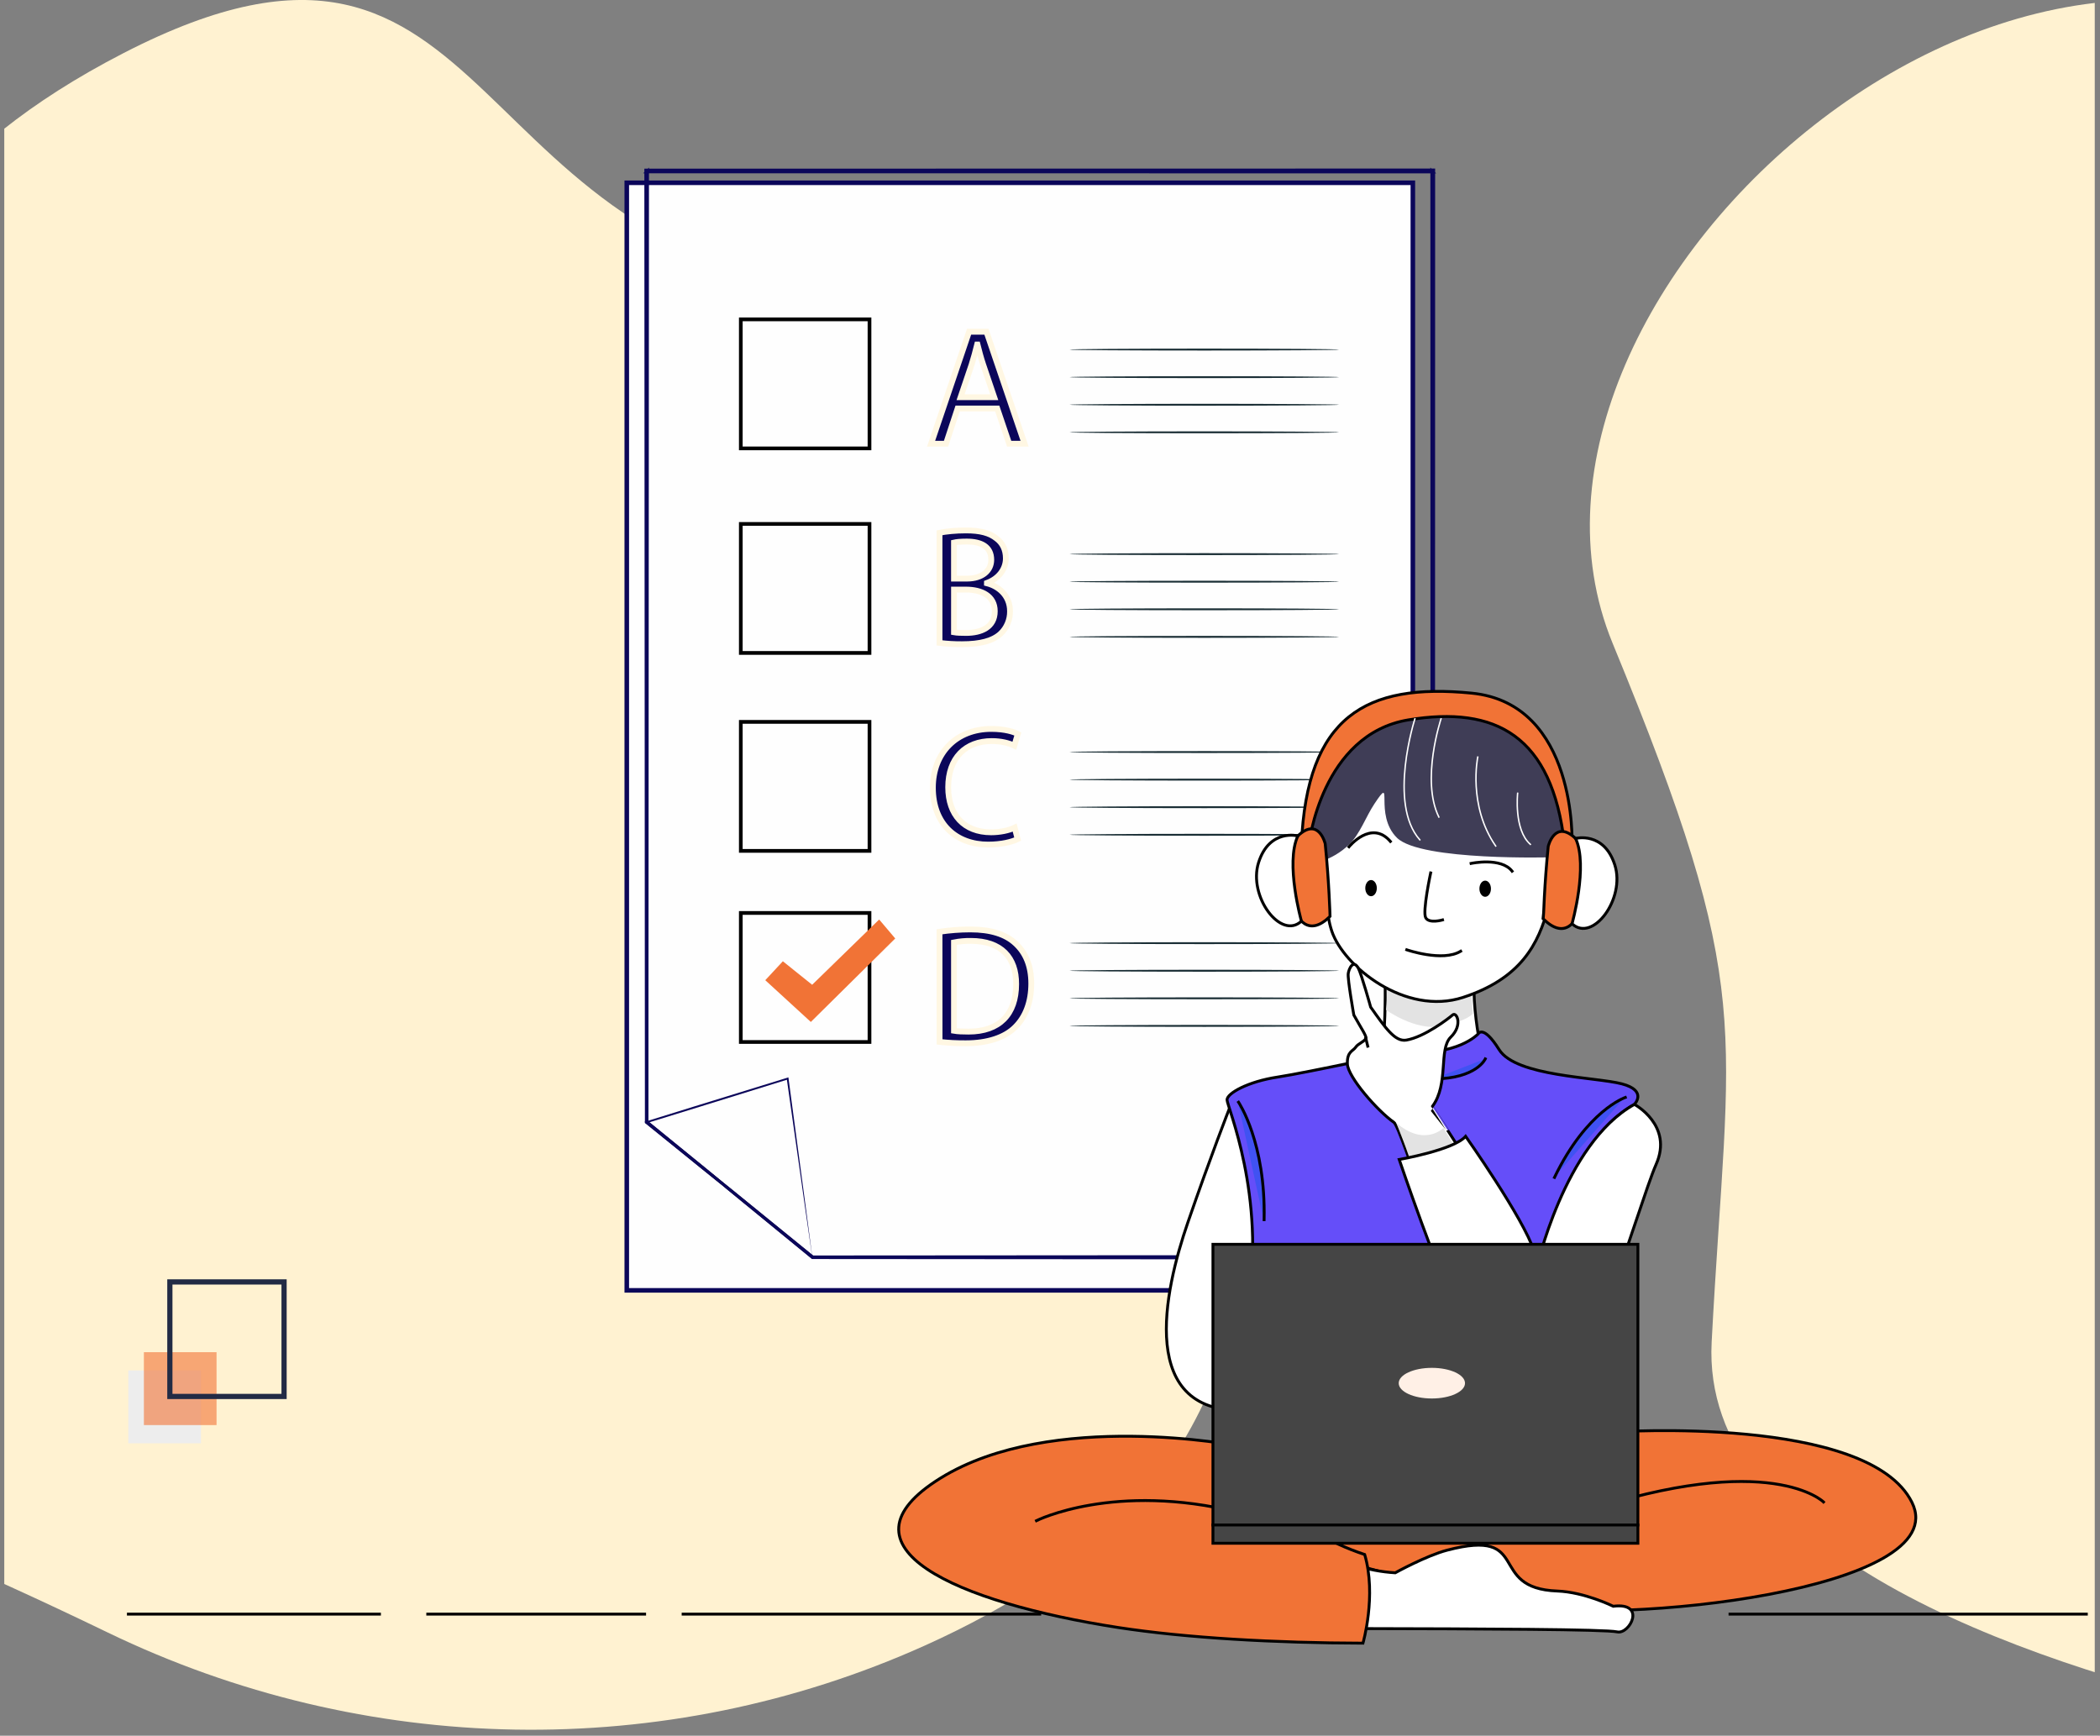 <?xml version="1.0" standalone="no"?>
<!DOCTYPE svg PUBLIC "-//W3C//DTD SVG 1.0//EN" "http://www.w3.org/TR/2001/REC-SVG-20010904/DTD/svg10.dtd">
<svg xmlns="http://www.w3.org/2000/svg" xmlns:xlink="http://www.w3.org/1999/xlink" id="body_1" width="300" height="248">

<rect width="100%" height="100%" fill="#808080" stroke="none"/>

<defs>
            <clipPath  id="1">

                <path clip-rule="evenodd" d="M0 0L330 0L330 273L0 273z" />            </clipPath>
                <clipPath  id="2">

                    <path clip-rule="evenodd" d="M250 0L329.449 0L329.449 273L250 273L250 0z" />                </clipPath>
            <clipPath  id="3">

                <path clip-rule="evenodd" d="M0 0L330 0L330 273L0 273z" />            </clipPath>
                <clipPath  id="4">

                    <path clip-rule="evenodd" d="M0.551 0L201 0L201 273L0.551 273L0.551 0z" />                </clipPath>
</defs>

<g transform="matrix(0.908 0 0 0.908 0.11 -0)">
	<g>
		<g clip-path="url(#1)" >
			<g clip-path="url(#2)" >
                <path d="M417.273 264.098C 396.641 272.625 374.383 274.5 352.898 269.52C 317.074 261.223 267.457 243.812 269.176 211.195C 271.859 160.348 276.441 156.711 253.594 101.219C 230.75 45.723 322.527 -35.07 379.141 16.508C 435.75 68.082 457.996 24.883 496.891 53.762C 511.48 64.594 519.09 85.969 521.133 110.938C 526.281 173.793 493.48 232.586 441.922 253.902L441.922 253.902L417.273 264.098z" stroke="none" fill="#FFF2D1" fill-rule="nonzero" />
			</g>
		</g>
		<g clip-path="url(#3)" >
			<g clip-path="url(#4)" >
                <path d="M145.379 258.941C 104.348 277.395 57.262 276.445 16.758 256.852C -3.23 247.184 -27.34 236.555 -47.543 230.625C -90.895 217.906 -142.242 134.109 -77.387 105.805C -12.531 77.504 -41.23 39.539 19.352 8.336C 79.934 -22.863 70.93 43.352 138.035 46.109C 205.145 48.867 217.203 193.434 180.211 234.785C 170.965 245.121 158.648 252.98 145.379 258.941z" stroke="none" fill="#FFF2D1" fill-rule="nonzero" />
			</g>
		</g>
        <path d="M31.5 215.645L20.066 215.645L20.066 227.113L31.5 227.113L31.5 215.645z" stroke="none" fill="#EDEDED" fill-rule="nonzero" />
        <path d="M33.949 212.777L22.516 212.777L22.516 224.246L33.949 224.246L33.949 212.777z" stroke="none" fill="#F17336" fill-rule="nonzero" fill-opacity="0.6" />
        <path d="M44.98 220.152L26.195 220.152L26.195 201.309L44.98 201.309L44.98 220.152zM27.012 219.332L44.164 219.332L44.164 202.133L27.012 202.133z" stroke="none" fill="#222B45" fill-rule="nonzero" />
        <path transform="matrix(0.914 0 0 0.916 0.55 0)"  d="M107.156 221.666L242.467 221.666L242.467 31.4L107.156 31.4L107.156 221.666z" stroke="#0B065A" stroke-width="0.784" stroke-linecap="square" fill="#FEFEFE" fill-rule="nonzero" />
        <path transform="matrix(0.914 0 0 0.916 0.55 0)"  d="M123.703 203.404L139.146 215.983L245.891 215.983L245.891 29.37L110.577 29.37L110.577 192.765L123.703 203.404z" stroke="#000000" stroke-width="0.494" stroke-linecap="square" fill="none" />
        <path transform="matrix(0.914 0 0 0.916 0.55 0)"  d="M123.703 203.404C 123.703 203.404 123.429 203.169 122.873 202.722L122.873 202.722L120.406 200.696L110.615 192.723L110.632 192.765C 110.645 165.928 110.684 106.288 110.731 29.37L110.731 29.37L110.581 29.519L244.711 29.532L245.891 29.532L245.729 29.37C 245.737 99.521 245.75 164.244 245.759 215.983L245.759 215.983L245.891 215.85L139.146 215.923L139.181 215.94L127.585 206.534L124.678 204.18C 124.032 203.66 123.703 203.404 123.703 203.404C 123.703 203.404 124.019 203.677 124.656 204.206L124.656 204.206L127.547 206.576L139.112 216.029L139.125 216.038L139.146 216.038L245.891 216.115L246.024 216.115L246.024 215.983C 246.032 164.244 246.041 99.521 246.058 29.37L246.058 29.37L246.058 29.2L244.711 29.2L110.577 29.221L110.427 29.221L110.427 29.37C 110.474 106.288 110.513 165.928 110.525 192.765L110.525 192.765L110.525 192.795L110.543 192.808L120.368 200.739L122.861 202.739C 123.416 203.186 123.703 203.404 123.703 203.404z" stroke="#0B065A" stroke-width="0.494" stroke-linecap="square" fill="#0B065A" fill-rule="nonzero" />
        <path d="M136.969 103.039L116.141 103.039L116.141 82.152L136.969 82.152L136.969 103.039zM116.719 102.449L136.387 102.449L136.387 82.734L116.719 82.734z" stroke="none" fill="#000000" fill-rule="nonzero" />
        <path d="M210.562 87.195C 210.562 87.277 201.066 87.348 189.359 87.348C 177.645 87.348 168.148 87.277 168.148 87.195C 168.148 87.109 177.641 87.043 189.359 87.043C 201.074 87.043 210.562 87.109 210.562 87.195z" stroke="none" fill="#1A2E35" fill-rule="nonzero" />
        <path d="M210.562 91.535C 210.562 91.617 201.066 91.684 189.359 91.684C 177.645 91.684 168.148 91.617 168.148 91.535C 168.148 91.449 177.641 91.383 189.359 91.383C 201.074 91.383 210.562 91.449 210.562 91.535z" stroke="none" fill="#1A2E35" fill-rule="nonzero" />
        <path d="M210.562 95.875C 210.562 95.961 201.066 96.027 189.359 96.027C 177.645 96.027 168.148 95.961 168.148 95.875C 168.148 95.793 177.641 95.723 189.359 95.723C 201.074 95.723 210.562 95.793 210.562 95.875z" stroke="none" fill="#1A2E35" fill-rule="nonzero" />
        <path d="M210.562 100.211C 210.562 100.297 201.066 100.367 189.359 100.367C 177.645 100.367 168.148 100.297 168.148 100.211C 168.148 100.129 177.641 100.062 189.359 100.062C 201.074 100.062 210.562 100.129 210.562 100.211z" stroke="none" fill="#1A2E35" fill-rule="nonzero" />
        <path d="M136.969 134.184L116.141 134.184L116.141 113.297L136.969 113.297L136.969 134.184zM116.719 133.598L136.387 133.598L136.387 113.887L116.719 113.887z" stroke="none" fill="#000000" fill-rule="nonzero" />
        <path d="M210.562 118.34C 210.562 118.422 201.066 118.492 189.359 118.492C 177.645 118.492 168.148 118.422 168.148 118.34C 168.148 118.254 177.641 118.188 189.359 118.188C 201.074 118.188 210.562 118.254 210.562 118.34z" stroke="none" fill="#1A2E35" fill-rule="nonzero" />
        <path d="M210.562 122.68C 210.562 122.766 201.066 122.832 189.359 122.832C 177.645 122.832 168.148 122.766 168.148 122.68C 168.148 122.598 177.641 122.527 189.359 122.527C 201.074 122.527 210.562 122.602 210.562 122.68z" stroke="none" fill="#1A2E35" fill-rule="nonzero" />
        <path d="M210.562 127.02C 210.562 127.102 201.066 127.168 189.359 127.168C 177.645 127.168 168.148 127.102 168.148 127.02C 168.148 126.934 177.641 126.863 189.359 126.863C 201.074 126.863 210.562 126.938 210.562 127.02z" stroke="none" fill="#1A2E35" fill-rule="nonzero" />
        <path d="M210.562 131.355C 210.562 131.441 201.066 131.512 189.359 131.512C 177.645 131.512 168.148 131.441 168.148 131.355C 168.148 131.277 177.641 131.207 189.359 131.207C 201.074 131.207 210.562 131.277 210.562 131.355z" stroke="none" fill="#1A2E35" fill-rule="nonzero" />
        <path d="M136.969 164.254L116.141 164.254L116.141 143.367L136.969 143.367L136.969 164.254zM116.719 163.672L136.387 163.672L136.387 143.953L116.719 143.953z" stroke="none" fill="#000000" fill-rule="nonzero" />
        <path d="M120.281 154.242L123.047 151.262L127.656 154.961L138.199 144.691L140.727 147.676L127.449 160.812L120.281 154.242z" stroke="none" fill="#F17336" fill-rule="nonzero" />
        <path d="M210.562 148.41C 210.562 148.496 201.066 148.562 189.359 148.562C 177.645 148.562 168.148 148.496 168.148 148.41C 168.148 148.328 177.641 148.262 189.359 148.262C 201.074 148.262 210.562 148.328 210.562 148.41z" stroke="none" fill="#1A2E35" fill-rule="nonzero" />
        <path d="M210.562 152.75C 210.562 152.836 201.066 152.906 189.359 152.906C 177.645 152.906 168.148 152.836 168.148 152.75C 168.148 152.668 177.641 152.598 189.359 152.598C 201.074 152.598 210.562 152.668 210.562 152.75z" stroke="none" fill="#1A2E35" fill-rule="nonzero" />
        <path d="M210.562 157.094C 210.562 157.176 201.066 157.242 189.359 157.242C 177.645 157.242 168.148 157.176 168.148 157.094C 168.148 157.008 177.641 156.941 189.359 156.941C 201.074 156.941 210.562 157.008 210.562 157.094z" stroke="none" fill="#1A2E35" fill-rule="nonzero" />
        <path d="M210.562 161.43C 210.562 161.512 201.066 161.582 189.359 161.582C 177.645 161.582 168.148 161.512 168.148 161.43C 168.148 161.344 177.641 161.277 189.359 161.277C 201.074 161.277 210.562 161.344 210.562 161.43z" stroke="none" fill="#1A2E35" fill-rule="nonzero" />
        <path d="M127.676 197.863L120.199 191.695L101.672 176.477L101.621 176.734L110.203 174.086L123.844 169.855L123.66 169.738C 124.824 177.914 125.816 184.918 126.527 189.898C 127.227 194.734 127.586 197.234 127.676 197.867C 127.676 197.824 127.672 197.785 127.664 197.742C 127.652 197.641 127.637 197.512 127.617 197.355C 127.57 196.988 127.504 196.477 127.418 195.82C 127.234 194.453 126.977 192.484 126.656 190.02C 125.984 185 125.043 177.938 123.941 169.699L123.941 169.699L123.922 169.531L123.762 169.586L110.113 173.797L101.531 176.457L101.27 176.539L101.484 176.715L120.242 191.883L125.719 196.297L127.184 197.473L127.559 197.77C 127.598 197.801 127.633 197.836 127.676 197.863z" stroke="none" fill="#0B065A" fill-rule="nonzero" />
        <path d="M136.969 70.848L116.141 70.848L116.141 49.965L136.969 49.965L136.969 70.848zM116.719 70.266L136.387 70.266L136.387 50.547L116.719 50.547z" stroke="none" fill="#000000" fill-rule="nonzero" />
        <path d="M210.562 55.012C 210.562 55.094 201.066 55.16 189.359 55.16C 177.645 55.16 168.148 55.094 168.148 55.012C 168.148 54.926 177.641 54.855 189.359 54.855C 201.074 54.855 210.562 54.926 210.562 55.012z" stroke="none" fill="#1A2E35" fill-rule="nonzero" />
        <path d="M210.562 59.348C 210.562 59.43 201.066 59.5 189.359 59.5C 177.645 59.5 168.148 59.43 168.148 59.348C 168.148 59.262 177.641 59.199 189.359 59.199C 201.074 59.199 210.562 59.262 210.562 59.348z" stroke="none" fill="#1A2E35" fill-rule="nonzero" />
        <path d="M210.562 63.688C 210.562 63.77 201.066 63.84 189.359 63.84C 177.645 63.84 168.148 63.77 168.148 63.688C 168.148 63.605 177.641 63.539 189.359 63.539C 201.074 63.539 210.562 63.605 210.562 63.688z" stroke="none" fill="#1A2E35" fill-rule="nonzero" />
        <path d="M210.562 68.027C 210.562 68.113 201.066 68.18 189.359 68.18C 177.645 68.18 168.148 68.113 168.148 68.027C 168.148 67.945 177.641 67.875 189.359 67.875C 201.074 67.875 210.562 67.945 210.562 68.027z" stroke="none" fill="#1A2E35" fill-rule="nonzero" />
        <path transform="matrix(0.914 0 0 0.916 0.55 0)"  d="M164.103 70.176L162.106 76.231L159.537 76.231L166.074 56.992L169.071 56.992L175.635 76.231L172.984 76.231L170.927 70.176L164.103 70.176zM170.41 68.232L168.528 62.702C 168.101 61.444 167.814 60.301 167.528 59.184L167.528 59.184L167.472 59.184C 167.186 60.331 166.874 61.499 166.502 62.667L166.502 62.667L164.616 68.232z" stroke="#FFF7E3" stroke-width="1" fill="#0B065A" fill-rule="nonzero" />
        <path transform="matrix(0.914 0 0 0.916 0.55 0)"  d="M160.991 91.522C 162.077 91.291 163.787 91.121 165.527 91.121C 168.011 91.121 169.606 91.547 170.812 92.519C 171.812 93.261 172.411 94.4 172.411 95.914C 172.411 97.768 171.184 99.397 169.153 100.143L169.153 100.143L169.153 100.199C 170.983 100.655 173.125 102.165 173.125 105.013C 173.133 105.738 172.996 106.45 172.714 107.111C 172.436 107.78 172.017 108.377 171.496 108.868C 170.157 110.1 167.99 110.667 164.847 110.667C 163.556 110.675 162.269 110.599 160.991 110.441L160.991 110.441L160.991 91.522zM163.479 99.397L165.732 99.397C 168.353 99.397 169.897 98.024 169.897 96.169C 169.897 93.914 168.186 93.031 165.672 93.031C 164.531 93.031 163.872 93.116 163.479 93.206zM163.479 108.62C 163.962 108.706 164.672 108.731 165.561 108.731C 168.131 108.731 170.504 107.789 170.504 104.992C 170.504 102.365 168.246 101.282 165.531 101.282L165.531 101.282L163.483 101.282z" stroke="#FFF7E3" stroke-width="1" fill="#0B065A" fill-rule="nonzero" />
        <path transform="matrix(0.914 0 0 0.916 0.55 0)"  d="M174.437 144.148C 173.522 144.604 171.692 145.09 169.358 145.09C 163.932 145.09 159.849 141.636 159.849 135.325C 159.849 129.305 163.928 125.22 169.897 125.22C 172.295 125.22 173.805 125.736 174.467 126.081L174.467 126.081L173.869 128.102C 172.932 127.646 171.585 127.305 169.986 127.305C 165.476 127.305 162.483 130.187 162.483 135.244C 162.483 139.952 165.189 142.979 169.875 142.979C 171.389 142.979 172.932 142.664 173.929 142.173L173.929 142.173L174.437 144.148z" stroke="#FFF7E3" stroke-width="1" fill="#0B065A" fill-rule="nonzero" />
        <path transform="matrix(0.914 0 0 0.916 0.55 0)"  d="M160.991 160.065C 162.739 159.801 164.505 159.668 166.271 159.664C 169.841 159.664 172.381 160.496 174.065 162.065C 175.776 163.634 176.785 165.86 176.785 168.972C 176.785 172.111 175.814 174.682 174.014 176.451C 172.218 178.246 169.247 179.219 165.51 179.219C 164.001 179.227 162.496 179.155 160.999 178.988L160.999 178.988L160.991 160.065zM163.479 177.078C 164.103 177.189 165.014 177.219 165.989 177.219C 171.299 177.219 174.181 174.255 174.181 169.058C 174.206 164.517 171.637 161.634 166.386 161.634C 165.412 161.621 164.432 161.707 163.479 161.894z" stroke="#FFF7E3" stroke-width="1" fill="#0B065A" fill-rule="nonzero" />
        <path transform="matrix(0.914 0 0 0.916 0.55 0)"  d="M277.026 246.001C 277.026 246.001 320.916 243.016 328.381 258.093C 335.846 273.171 277.92 279.29 260.309 275.708C 242.689 272.122 214.179 263.543 214.179 263.543L214.179 263.543L277.026 246.001z" stroke="#000000" stroke-width="0.494" stroke-linecap="square" fill="#F17336" fill-rule="nonzero" />
        <path transform="matrix(0.914 0 0 0.916 0.55 0)"  d="M277.651 280.339C 275.598 279.887 254.819 279.814 232.419 279.767C 232.419 279.767 232.975 271.252 232.419 268.834C 234.685 269.593 237.045 270.045 239.435 270.186C 239.435 270.186 244.771 267.24 248.363 266.302C 263.191 262.421 255.007 272.872 267.346 273.32C 271.994 273.491 276.962 275.934 276.962 275.934C 282.747 275.213 279.797 280.803 277.651 280.339z" stroke="#000000" stroke-width="0.494" stroke-linecap="square" fill="#FFFFFF" fill-rule="nonzero" />
        <path transform="matrix(0.914 0 0 0.916 0.55 0)"  d="M233.881 282.274C 218.857 282.245 203.426 281.379 191.788 279.592C 163.898 275.294 142.071 265.705 161.179 253.911C 180.291 242.121 212.46 248.393 212.46 248.393C 211.396 252.994 221.837 263.01 234.176 267.048C 236.254 274.075 233.881 282.274 233.881 282.274z" stroke="#000000" stroke-width="0.494" stroke-linecap="square" fill="#F17336" fill-rule="nonzero" />
        <path transform="matrix(0.914 0 0 0.916 0.55 0)"  d="M210.895 190.412C 210.895 190.412 207.757 198.377 203.73 210.026C 199.698 221.666 194.768 243.425 214.179 242.232C 233.582 241.038 224.03 191.102 210.895 190.412z" stroke="#000000" stroke-width="0.494" stroke-linecap="square" fill="#FFFFFF" fill-rule="nonzero" />
        <path transform="matrix(0.914 0 0 0.916 0.55 0)"  d="M237.575 164.725C 237.575 164.725 238.362 179.978 236.122 184.459C 233.885 188.936 254.93 183.342 254.93 183.342C 254.93 183.342 251.685 171.693 253.587 163.966C 255.49 156.244 237.575 164.725 237.575 164.725z" stroke="#000000" stroke-width="0.494" stroke-linecap="square" fill="#FFFFFF" fill-rule="nonzero" />
        <path d="M217.941 158.906C 217.941 158.906 222.609 162.316 226.738 161.461C 230.867 160.605 231.586 159.516 231.586 159.516C 231.586 159.516 231.273 154.93 231.379 154.246C 231.477 153.562 217.941 154.453 217.941 154.453C 217.941 154.453 218.293 156.367 217.941 158.906z" stroke="none" fill="#E3E3E3" fill-rule="nonzero" />
        <path transform="matrix(0.914 0 0 0.916 0.55 0)"  d="M227.164 139.786C 227.164 139.786 226.493 153.891 228.507 159.937C 230.521 165.983 241.158 174.579 251.12 171.335C 261.083 168.09 264.106 162.167 265.79 155.797C 267.47 149.426 267.133 135.082 264.892 133.628C 262.652 132.174 228.729 124.333 227.164 139.786z" stroke="#000000" stroke-width="0.494" stroke-linecap="square" fill="#FFFFFF" fill-rule="nonzero" />
        <path d="M207.609 135.578C 209.312 135.047 210.863 134.121 212.148 132.879C 213.859 131.223 214.746 128.547 216.121 126.484C 219.34 121.629 215.93 128.176 219.676 131.844C 223.43 135.512 244.16 134.898 244.16 134.898C 244.16 134.898 247.707 135.512 245.254 125.738C 242.801 115.965 236.184 111.375 230.047 111.375C 223.91 111.375 215.18 111.855 211.293 117.328C 207.406 122.797 202.699 133.258 205.359 136.199C 208.016 139.141 207.609 135.578 207.609 135.578z" stroke="none" fill="#3F3D56" fill-rule="nonzero" />
        <path transform="matrix(0.914 0 0 0.916 0.55 0)"  d="M224.573 145.047C 224.573 145.047 226.715 126.128 241.718 123.663C 256.721 121.199 266.436 126.35 268.578 145.047L268.578 145.047L269.869 145.047C 269.869 145.047 270.827 120.862 252.578 119.071C 234.33 117.28 224.223 123.105 223.286 145.047" stroke="#000000" stroke-width="0.494" stroke-linecap="square" fill="#F17336" fill-rule="nonzero" />
        <path transform="matrix(0.914 0 0 0.916 0.55 0)"  d="M253.711 177.607C 253.711 177.607 250.116 181.547 240.936 180.651C 240.936 180.651 224.364 184.237 219.216 185.022C 214.064 185.798 210.481 187.819 210.481 188.936C 210.481 190.058 217.202 205.395 214.064 224.319C 210.93 243.238 265.563 228.792 265.563 228.792C 265.563 228.792 264.597 198.786 280.605 189.712C 280.605 189.712 282.918 187.367 278.442 186.19C 273.965 185.009 260.228 184.949 257.316 180.31C 254.558 175.914 253.711 177.607 253.711 177.607z" stroke="#000000" stroke-width="0.494" stroke-linecap="square" fill="#654EF9" fill-rule="nonzero" />
        <path d="M233.461 166.648C 233.461 166.648 232.102 169.746 225.371 169.797L225.371 169.797L233.461 166.648z" stroke="none" fill="#4052F2" fill-rule="nonzero" />
        <path transform="matrix(0.914 0 0 0.916 0.55 0)"  d="M254.934 181.909C 254.934 181.909 253.446 185.291 246.08 185.346" stroke="#000000" stroke-width="0.494" stroke-linecap="square" fill="none" />
        <path transform="matrix(0.914 0 0 0.916 0.55 0)"  d="M254.135 203.063L244.84 207.34C 242.227 200.419 239.884 193.273 239.209 192.808C 236.434 190.889 231.265 185.022 231.196 182.754C 231.128 180.613 232.167 180.579 232.616 179.914C 233.065 179.249 233.933 179.078 234.377 178.409C 234.591 178.089 233.573 176.656 232.308 174.366C 232.308 174.366 231.2 168.179 231.346 167.22C 231.465 166.423 232.205 164.73 233.086 166.333C 233.603 167.271 235.207 173.01 235.207 173.01C 237.721 176.545 239.38 179.001 241.334 178.677C 244.468 178.153 248.649 174.942 249.32 174.349C 249.992 173.761 251.129 176.085 248.991 178.165C 246.858 180.251 248.722 186.22 245.806 190.105C 245.806 190.096 249.992 196.475 254.135 203.063z" stroke="#000000" stroke-width="0.494" stroke-linecap="square" fill="#FFFFFF" fill-rule="nonzero" />
        <path d="M226.977 177.496C 226.977 177.496 224.012 180.527 219.543 176.676C 219.543 176.676 221.727 182.012 221.969 183.477C 222.207 184.949 229.125 180.988 229.125 180.988L229.125 180.988L226.977 177.496z" stroke="none" fill="#E3E3E3" fill-rule="nonzero" />
        <path transform="matrix(0.914 0 0 0.916 0.55 0)"  d="M284.342 200.023C 281.353 206.738 270.609 245.25 264.037 243.613C 259.659 242.517 251.569 222.587 246.349 208.755L246.349 208.755L255.64 204.483C 259.372 210.41 263.062 216.507 263.665 218.311C 263.665 218.311 268.445 196.437 280.605 189.721C 280.605 189.721 287.326 193.298 284.342 200.023z" stroke="#000000" stroke-width="0.494" stroke-linecap="square" fill="#FFFFFF" fill-rule="nonzero" />
        <path transform="matrix(0.914 0 0 0.916 0.55 0)"  d="M313.151 258.017C 313.151 258.017 304.074 249.02 271.609 259.812" stroke="#000000" stroke-width="0.494" stroke-linecap="square" fill="none" />
        <path transform="matrix(0.914 0 0 0.916 0.55 0)"  d="M177.678 261.232C 177.678 261.232 191.052 254.512 212.465 259.812" stroke="#000000" stroke-width="0.494" stroke-linecap="square" fill="none" />
        <path transform="matrix(0.914 0 0 0.916 0.55 0)"  d="M227.378 144.936C 227.378 144.936 226.258 140.233 222.671 143.593C 219.092 146.949 221.097 164.423 228.212 157.421C 228.212 157.421 228.058 151.541 227.378 144.936z" stroke="#000000" stroke-width="0.494" stroke-linecap="square" fill="#F17336" fill-rule="nonzero" />
        <path transform="matrix(0.914 0 0 0.916 0.55 0)"  d="M222.675 143.593C 222.675 143.593 217.784 142.323 215.919 148.147C 214.051 153.967 219.755 161.553 223.286 158.24C 223.286 158.24 220.473 148.296 222.675 143.593z" stroke="#000000" stroke-width="0.494" stroke-linecap="square" fill="#FFFFFF" fill-rule="nonzero" />
        <path transform="matrix(0.914 0 0 0.916 0.55 0)"  d="M265.773 145.38C 265.773 145.38 266.897 140.685 270.48 144.037C 274.059 147.388 272.054 164.87 264.939 157.873C 264.948 157.86 265.093 151.98 265.773 145.38z" stroke="#000000" stroke-width="0.494" stroke-linecap="square" fill="#F17336" fill-rule="nonzero" />
        <path transform="matrix(0.914 0 0 0.916 0.55 0)"  d="M270.48 144.032C 270.48 144.032 275.367 142.762 277.232 148.586C 279.1 154.407 273.405 161.992 269.869 158.688C 269.869 158.688 272.682 148.736 270.48 144.032z" stroke="#000000" stroke-width="0.494" stroke-linecap="square" fill="#FFFFFF" fill-rule="nonzero" />
        <path transform="matrix(0.914 0 0 0.916 0.55 0)"  d="M242.817 123.493C 242.817 123.493 238.131 138.067 243.664 144.267" stroke="#FFFFFF" stroke-width="0.247" stroke-linecap="square" fill="none" />
        <path transform="matrix(0.914 0 0 0.916 0.55 0)"  d="M247.315 123.493C 247.315 123.493 243.809 133.991 246.943 140.357" stroke="#FFFFFF" stroke-width="0.247" stroke-linecap="square" fill="none" />
        <path transform="matrix(0.914 0 0 0.916 0.55 0)"  d="M253.639 130.055C 253.639 130.055 251.894 138.37 256.726 145.333" stroke="#FFFFFF" stroke-width="0.247" stroke-linecap="square" fill="none" />
        <path transform="matrix(0.914 0 0 0.916 0.55 0)"  d="M260.505 136.276C 260.505 136.276 259.821 142.561 262.695 145.047" stroke="#FFFFFF" stroke-width="0.247" stroke-linecap="square" fill="none" />
        <path transform="matrix(0.914 0 0 0.916 0.55 0)"  d="M240.119 199.187C 240.119 199.187 249.517 197.558 251.552 195.204C 251.552 195.204 261.54 209.314 263.327 214.917C 265.119 220.511 251.467 225.999 249.333 222.975C 247.204 219.948 240.119 199.187 240.119 199.187z" stroke="#000000" stroke-width="0.494" stroke-linecap="square" fill="#FFFFFF" fill-rule="nonzero" />
        <path transform="matrix(0.914 0 0 0.916 0.55 0)"  d="M281.204 213.757L208.056 213.757L208.056 261.974L281.204 261.974L281.204 213.757z" stroke="#000000" stroke-width="0.494" fill="#454545" fill-rule="nonzero" />
        <path transform="matrix(0.914 0 0 0.916 0.55 0)"  d="M281.204 261.974L208.056 261.974L208.056 265.112L281.204 265.112L281.204 261.974z" stroke="#000000" stroke-width="0.494" fill="#454545" fill-rule="nonzero" />
        <path d="M225.156 220.062C 228.035 220.062 230.371 218.984 230.371 217.656C 230.371 216.32 228.035 215.242 225.156 215.242C 222.273 215.242 219.941 216.32 219.941 217.656C 219.941 218.984 222.273 220.062 225.156 220.062z" stroke="none" fill="#FFF0E6" fill-rule="nonzero" />
        <path transform="matrix(0.914 0 0 0.916 0.55 0)"  d="M234.377 178.396L234.702 179.718" stroke="#000000" stroke-width="0.494" stroke-linecap="square" fill="none" />
        <path d="M194.66 173.465C 194.66 173.465 198.953 179.789 198.68 191.945L198.68 191.945L194.66 173.465z" stroke="none" fill="#4052F2" fill-rule="nonzero" />
        <path transform="matrix(0.914 0 0 0.916 0.55 0)"  d="M212.465 189.35C 212.465 189.35 217.164 196.253 216.864 209.523" stroke="#000000" stroke-width="0.494" stroke-linecap="square" fill="none" />
        <path d="M255.484 172.711C 255.484 172.711 249.418 174.762 244.348 185.293L244.348 185.293L255.484 172.711z" stroke="none" fill="#4052F2" fill-rule="nonzero" />
        <path transform="matrix(0.914 0 0 0.916 0.55 0)"  d="M279.04 188.527C 279.04 188.527 272.4 190.765 266.85 202.261" stroke="#000000" stroke-width="0.494" stroke-linecap="square" fill="none" />
        <path d="M215.59 141.027C 216.094 141.027 216.496 140.457 216.496 139.754C 216.496 139.055 216.094 138.48 215.59 138.48C 215.09 138.48 214.68 139.055 214.68 139.754C 214.68 140.457 215.09 141.027 215.59 141.027z" stroke="none" fill="#000000" fill-rule="nonzero" />
        <path d="M233.543 141.117C 234.047 141.117 234.453 140.547 234.453 139.844C 234.453 139.141 234.047 138.574 233.543 138.574C 233.043 138.574 232.637 139.141 232.637 139.844C 232.637 140.547 233.043 141.117 233.543 141.117z" stroke="none" fill="#000000" fill-rule="nonzero" />
        <path d="M212.027 133.262C 212.027 133.262 215.531 128.934 218.535 132.418L218.535 132.418L212.027 133.262z" stroke="none" fill="#FFFFFF" fill-rule="nonzero" />
        <path transform="matrix(0.914 0 0 0.916 0.55 0)"  d="M231.478 145.465C 231.478 145.465 235.309 140.741 238.597 144.544" stroke="#000000" stroke-width="0.494" stroke-linecap="square" fill="none" />
        <path d="M231.23 135.879C 231.23 135.879 235.957 134.863 237.676 137.102L237.676 137.102L231.23 135.879z" stroke="none" fill="#FFFFFF" fill-rule="nonzero" />
        <path transform="matrix(0.914 0 0 0.916 0.55 0)"  d="M252.493 148.322C 252.493 148.322 257.666 147.213 259.548 149.657" stroke="#000000" stroke-width="0.494" stroke-linecap="square" fill="none" />
        <path transform="matrix(0.914 0 0 0.916 0.55 0)"  d="M245.532 149.959C 245.532 149.959 244.091 156.632 244.686 157.669C 245.284 158.705 247.576 158.031 247.576 158.031" stroke="#000000" stroke-width="0.494" stroke-linecap="square" fill="#FFFFFF" fill-rule="nonzero" />
        <path d="M221.113 149.477C 221.113 149.477 226.773 151.434 229.59 149.699L229.59 149.699L221.113 149.477z" stroke="none" fill="#FFFFFF" fill-rule="nonzero" />
        <path transform="matrix(0.914 0 0 0.916 0.55 0)"  d="M241.419 163.165C 241.419 163.165 247.614 165.301 250.697 163.408" stroke="#000000" stroke-width="0.494" stroke-linecap="square" fill="none" />
        <path transform="matrix(0.914 0 0 0.916 0.55 0)"  d="M116.853 277.286L178.243 277.286" stroke="#000000" stroke-width="0.494" stroke-linecap="square" fill="none" />
        <path transform="matrix(0.914 0 0 0.916 0.55 0)"  d="M297.058 277.286L358.4 277.286" stroke="#000000" stroke-width="0.494" stroke-linecap="square" fill="none" />
        <path transform="matrix(0.914 0 0 0.916 0.55 0)"  d="M72.896 277.286L110.23 277.286" stroke="#000000" stroke-width="0.494" stroke-linecap="square" fill="none" />
        <path transform="matrix(0.914 0 0 0.916 0.55 0)"  d="M21.362 277.286L64.584 277.286" stroke="#000000" stroke-width="0.494" stroke-linecap="square" fill="none" />
	</g>
</g>
</svg>